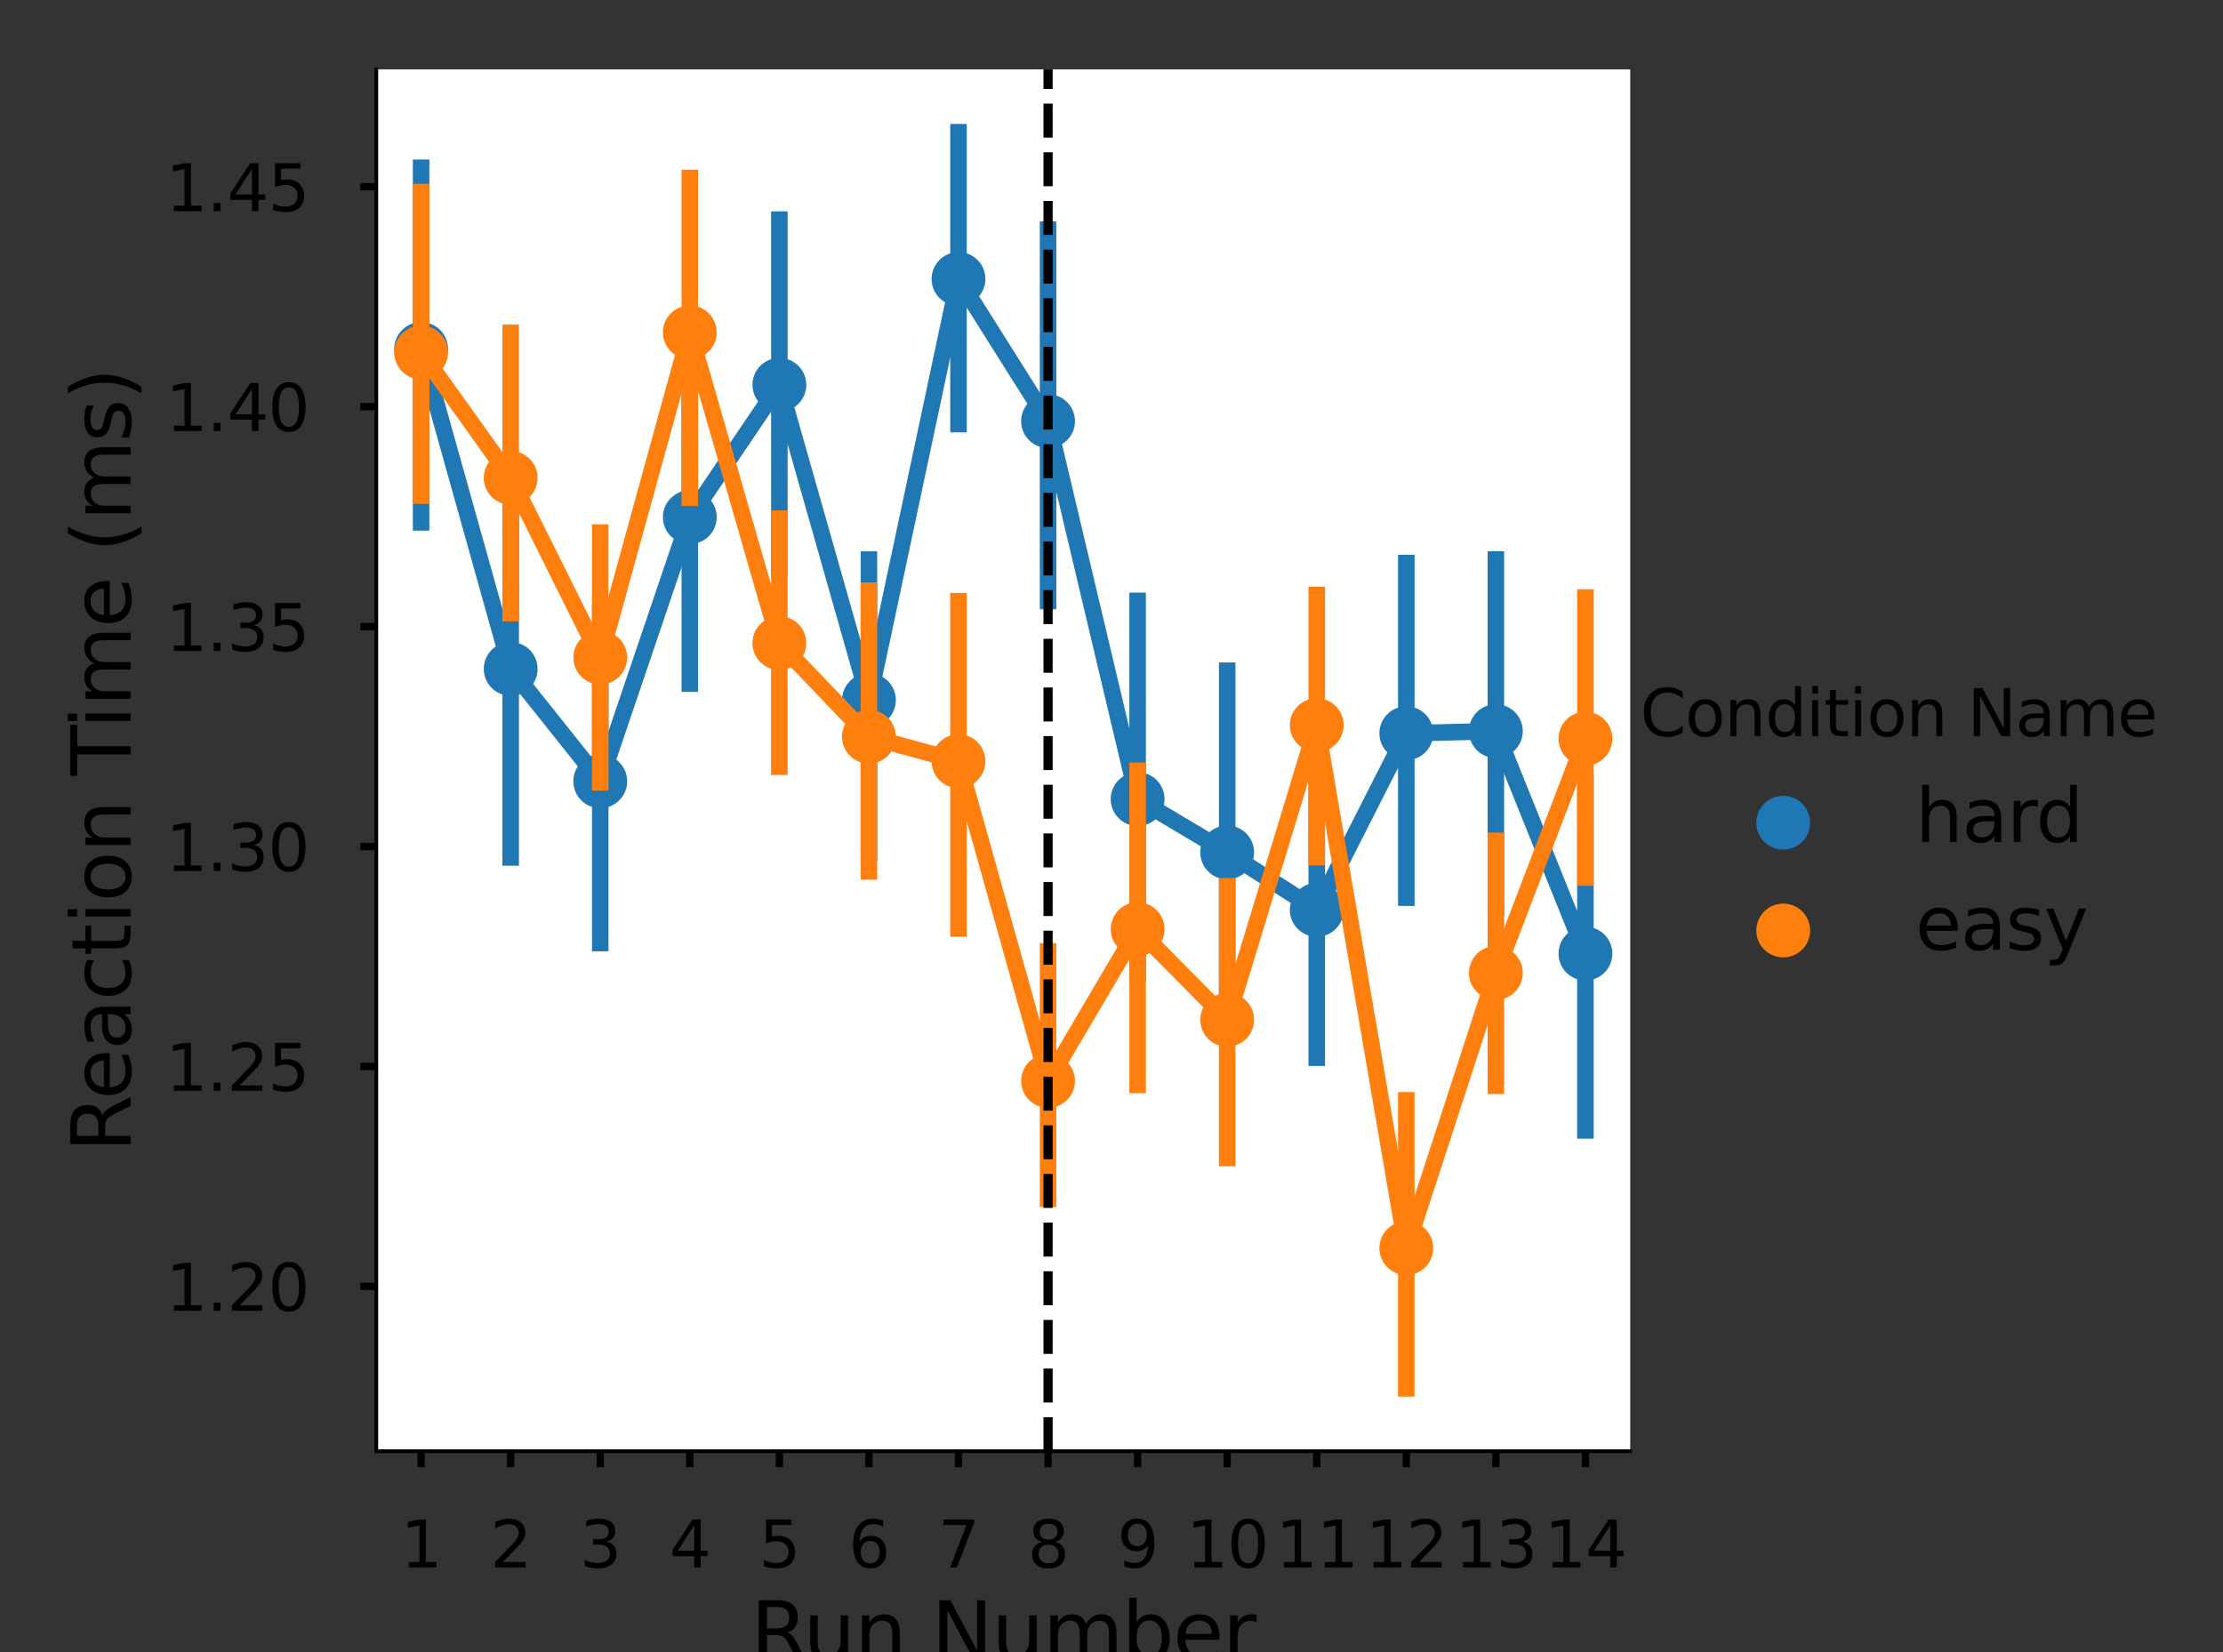 <?xml version="1.0" encoding="utf-8" standalone="no"?>
<!DOCTYPE svg PUBLIC "-//W3C//DTD SVG 1.1//EN"
  "http://www.w3.org/Graphics/SVG/1.1/DTD/svg11.dtd">
<svg height="360pt" version="1.1" viewBox="0 0 484.3 360" width="484.3pt" xmlns="http://www.w3.org/2000/svg" xmlns:xlink="http://www.w3.org/1999/xlink">
 <rect x="0" y="0" width="484.3" height="360" fill="#333333" stroke="none"/>
 <defs>
  <style type="text/css">*{stroke-linecap:butt;stroke-linejoin:round;}</style>
 </defs>
 <g id="figure_1">
  <g id="patch_1">
   <path d="M 0 360 
L 484.3 360 
L 484.3 0 
L 0 0 
z
" style="fill:none;"/>
  </g>
  <g id="axes_1">
   <g id="patch_2">
    <path d="M 81.988 316.18 
L 355.157 316.18 
L 355.157 15.12 
L 81.988 15.12 
z
" style="fill:#ffffff;"/>
   </g>
   <g id="PathCollection_1">
    <defs>
     <path d="M 0 4.512 
C 1.197 4.512 2.344 4.037 3.19 3.19 
C 4.037 2.344 4.512 1.197 4.512 0 
C 4.512 -1.197 4.037 -2.344 3.19 -3.19 
C 2.344 -4.037 1.197 -4.512 0 -4.512 
C -1.197 -4.512 -2.344 -4.037 -3.19 -3.19 
C -4.037 -2.344 -4.512 -1.197 -4.512 0 
C -4.512 1.197 -4.037 2.344 -3.19 3.19 
C -2.344 4.037 -1.197 4.512 0 4.512 
z
" id="m4a51833878" style="stroke:#1f77b4;stroke-width:2.7;"/>
    </defs>
    <g clip-path="url(#p9ef4cb3e98)">
     <use style="fill:#1f77b4;stroke:#1f77b4;stroke-width:2.7;" x="91.744" xlink:href="#m4a51833878" y="76.045"/>
     <use style="fill:#1f77b4;stroke:#1f77b4;stroke-width:2.7;" x="111.256" xlink:href="#m4a51833878" y="145.74"/>
     <use style="fill:#1f77b4;stroke:#1f77b4;stroke-width:2.7;" x="130.768" xlink:href="#m4a51833878" y="170.221"/>
     <use style="fill:#1f77b4;stroke:#1f77b4;stroke-width:2.7;" x="150.28" xlink:href="#m4a51833878" y="112.675"/>
     <use style="fill:#1f77b4;stroke:#1f77b4;stroke-width:2.7;" x="169.792" xlink:href="#m4a51833878" y="83.849"/>
     <use style="fill:#1f77b4;stroke:#1f77b4;stroke-width:2.7;" x="189.304" xlink:href="#m4a51833878" y="152.53"/>
     <use style="fill:#1f77b4;stroke:#1f77b4;stroke-width:2.7;" x="208.816" xlink:href="#m4a51833878" y="60.783"/>
     <use style="fill:#1f77b4;stroke:#1f77b4;stroke-width:2.7;" x="228.329" xlink:href="#m4a51833878" y="91.763"/>
     <use style="fill:#1f77b4;stroke:#1f77b4;stroke-width:2.7;" x="247.841" xlink:href="#m4a51833878" y="174.107"/>
     <use style="fill:#1f77b4;stroke:#1f77b4;stroke-width:2.7;" x="267.353" xlink:href="#m4a51833878" y="185.724"/>
     <use style="fill:#1f77b4;stroke:#1f77b4;stroke-width:2.7;" x="286.865" xlink:href="#m4a51833878" y="198.236"/>
     <use style="fill:#1f77b4;stroke:#1f77b4;stroke-width:2.7;" x="306.377" xlink:href="#m4a51833878" y="159.764"/>
     <use style="fill:#1f77b4;stroke:#1f77b4;stroke-width:2.7;" x="325.889" xlink:href="#m4a51833878" y="159.299"/>
     <use style="fill:#1f77b4;stroke:#1f77b4;stroke-width:2.7;" x="345.401" xlink:href="#m4a51833878" y="207.768"/>
    </g>
   </g>
   <g id="line2d_1">
    <path clip-path="url(#p9ef4cb3e98)" d="M 91.744 76.045 
L 111.256 145.74 
L 130.768 170.221 
L 150.28 112.675 
L 169.792 83.849 
L 189.304 152.53 
L 208.816 60.783 
L 228.329 91.763 
L 247.841 174.107 
L 267.353 185.724 
L 286.865 198.236 
L 306.377 159.764 
L 325.889 159.299 
L 345.401 207.768 
" style="fill:none;stroke:#1f77b4;stroke-linecap:square;stroke-width:3.6;"/>
   </g>
   <g id="line2d_2">
    <path clip-path="url(#p9ef4cb3e98)" d="M 91.744 113.814 
L 91.744 36.552 
" style="fill:none;stroke:#1f77b4;stroke-linecap:square;stroke-width:3.6;"/>
   </g>
   <g id="line2d_3">
    <path clip-path="url(#p9ef4cb3e98)" d="M 111.256 186.817 
L 111.256 101.967 
" style="fill:none;stroke:#1f77b4;stroke-linecap:square;stroke-width:3.6;"/>
   </g>
   <g id="line2d_4">
    <path clip-path="url(#p9ef4cb3e98)" d="M 130.768 205.461 
L 130.768 133.565 
" style="fill:none;stroke:#1f77b4;stroke-linecap:square;stroke-width:3.6;"/>
   </g>
   <g id="line2d_5">
    <path clip-path="url(#p9ef4cb3e98)" d="M 150.28 148.955 
L 150.28 77.992 
" style="fill:none;stroke:#1f77b4;stroke-linecap:square;stroke-width:3.6;"/>
   </g>
   <g id="line2d_6">
    <path clip-path="url(#p9ef4cb3e98)" d="M 169.792 123.696 
L 169.792 47.849 
" style="fill:none;stroke:#1f77b4;stroke-linecap:square;stroke-width:3.6;"/>
   </g>
   <g id="line2d_7">
    <path clip-path="url(#p9ef4cb3e98)" d="M 189.304 185.54 
L 189.304 121.92 
" style="fill:none;stroke:#1f77b4;stroke-linecap:square;stroke-width:3.6;"/>
   </g>
   <g id="line2d_8">
    <path clip-path="url(#p9ef4cb3e98)" d="M 208.816 92.398 
L 208.816 28.805 
" style="fill:none;stroke:#1f77b4;stroke-linecap:square;stroke-width:3.6;"/>
   </g>
   <g id="line2d_9">
    <path clip-path="url(#p9ef4cb3e98)" d="M 228.329 130.938 
L 228.329 50.039 
" style="fill:none;stroke:#1f77b4;stroke-linecap:square;stroke-width:3.6;"/>
   </g>
   <g id="line2d_10">
    <path clip-path="url(#p9ef4cb3e98)" d="M 247.841 211.992 
L 247.841 130.925 
" style="fill:none;stroke:#1f77b4;stroke-linecap:square;stroke-width:3.6;"/>
   </g>
   <g id="line2d_11">
    <path clip-path="url(#p9ef4cb3e98)" d="M 267.353 224.634 
L 267.353 146.138 
" style="fill:none;stroke:#1f77b4;stroke-linecap:square;stroke-width:3.6;"/>
   </g>
   <g id="line2d_12">
    <path clip-path="url(#p9ef4cb3e98)" d="M 286.865 230.444 
L 286.865 165.429 
" style="fill:none;stroke:#1f77b4;stroke-linecap:square;stroke-width:3.6;"/>
   </g>
   <g id="line2d_13">
    <path clip-path="url(#p9ef4cb3e98)" d="M 306.377 195.576 
L 306.377 122.675 
" style="fill:none;stroke:#1f77b4;stroke-linecap:square;stroke-width:3.6;"/>
   </g>
   <g id="line2d_14">
    <path clip-path="url(#p9ef4cb3e98)" d="M 325.889 197.749 
L 325.889 121.912 
" style="fill:none;stroke:#1f77b4;stroke-linecap:square;stroke-width:3.6;"/>
   </g>
   <g id="line2d_15">
    <path clip-path="url(#p9ef4cb3e98)" d="M 345.401 246.294 
L 345.401 170.58 
" style="fill:none;stroke:#1f77b4;stroke-linecap:square;stroke-width:3.6;"/>
   </g>
   <g id="matplotlib.axis_1">
    <g id="xtick_1">
     <g id="line2d_16">
      <defs>
       <path d="M 0 0 
L 0 3.5 
" id="mcd68850612" style="stroke:#000000;stroke-width:1.6;"/>
      </defs>
      <g>
       <use style="stroke:#000000;stroke-width:1.6;" x="91.744" xlink:href="#mcd68850612" y="316.18"/>
      </g>
     </g>
     <g id="text_1">
      <!-- 1 -->
      <g transform="translate(87.29 341.518)scale(0.14 -0.14)">
       <defs>
        <path d="M 794 531 
L 1825 531 
L 1825 4091 
L 703 3866 
L 703 4441 
L 1819 4666 
L 2450 4666 
L 2450 531 
L 3481 531 
L 3481 0 
L 794 0 
L 794 531 
z
" id="DejaVuSans-31" transform="scale(0.016)"/>
       </defs>
       <use xlink:href="#DejaVuSans-31"/>
      </g>
     </g>
    </g>
    <g id="xtick_2">
     <g id="line2d_17">
      <g>
       <use style="stroke:#000000;stroke-width:1.6;" x="111.256" xlink:href="#mcd68850612" y="316.18"/>
      </g>
     </g>
     <g id="text_2">
      <!-- 2 -->
      <g transform="translate(106.802 341.518)scale(0.14 -0.14)">
       <defs>
        <path d="M 1228 531 
L 3431 531 
L 3431 0 
L 469 0 
L 469 531 
Q 828 903 1448 1529 
Q 2069 2156 2228 2338 
Q 2531 2678 2651 2914 
Q 2772 3150 2772 3378 
Q 2772 3750 2511 3984 
Q 2250 4219 1831 4219 
Q 1534 4219 1204 4116 
Q 875 4013 500 3803 
L 500 4441 
Q 881 4594 1212 4672 
Q 1544 4750 1819 4750 
Q 2544 4750 2975 4387 
Q 3406 4025 3406 3419 
Q 3406 3131 3298 2873 
Q 3191 2616 2906 2266 
Q 2828 2175 2409 1742 
Q 1991 1309 1228 531 
z
" id="DejaVuSans-32" transform="scale(0.016)"/>
       </defs>
       <use xlink:href="#DejaVuSans-32"/>
      </g>
     </g>
    </g>
    <g id="xtick_3">
     <g id="line2d_18">
      <g>
       <use style="stroke:#000000;stroke-width:1.6;" x="130.768" xlink:href="#mcd68850612" y="316.18"/>
      </g>
     </g>
     <g id="text_3">
      <!-- 3 -->
      <g transform="translate(126.314 341.518)scale(0.14 -0.14)">
       <defs>
        <path d="M 2597 2516 
Q 3050 2419 3304 2112 
Q 3559 1806 3559 1356 
Q 3559 666 3084 287 
Q 2609 -91 1734 -91 
Q 1441 -91 1130 -33 
Q 819 25 488 141 
L 488 750 
Q 750 597 1062 519 
Q 1375 441 1716 441 
Q 2309 441 2620 675 
Q 2931 909 2931 1356 
Q 2931 1769 2642 2001 
Q 2353 2234 1838 2234 
L 1294 2234 
L 1294 2753 
L 1863 2753 
Q 2328 2753 2575 2939 
Q 2822 3125 2822 3475 
Q 2822 3834 2567 4026 
Q 2313 4219 1838 4219 
Q 1578 4219 1281 4162 
Q 984 4106 628 3988 
L 628 4550 
Q 988 4650 1302 4700 
Q 1616 4750 1894 4750 
Q 2613 4750 3031 4423 
Q 3450 4097 3450 3541 
Q 3450 3153 3228 2886 
Q 3006 2619 2597 2516 
z
" id="DejaVuSans-33" transform="scale(0.016)"/>
       </defs>
       <use xlink:href="#DejaVuSans-33"/>
      </g>
     </g>
    </g>
    <g id="xtick_4">
     <g id="line2d_19">
      <g>
       <use style="stroke:#000000;stroke-width:1.6;" x="150.28" xlink:href="#mcd68850612" y="316.18"/>
      </g>
     </g>
     <g id="text_4">
      <!-- 4 -->
      <g transform="translate(145.826 341.518)scale(0.14 -0.14)">
       <defs>
        <path d="M 2419 4116 
L 825 1625 
L 2419 1625 
L 2419 4116 
z
M 2253 4666 
L 3047 4666 
L 3047 1625 
L 3713 1625 
L 3713 1100 
L 3047 1100 
L 3047 0 
L 2419 0 
L 2419 1100 
L 313 1100 
L 313 1709 
L 2253 4666 
z
" id="DejaVuSans-34" transform="scale(0.016)"/>
       </defs>
       <use xlink:href="#DejaVuSans-34"/>
      </g>
     </g>
    </g>
    <g id="xtick_5">
     <g id="line2d_20">
      <g>
       <use style="stroke:#000000;stroke-width:1.6;" x="169.792" xlink:href="#mcd68850612" y="316.18"/>
      </g>
     </g>
     <g id="text_5">
      <!-- 5 -->
      <g transform="translate(165.339 341.518)scale(0.14 -0.14)">
       <defs>
        <path d="M 691 4666 
L 3169 4666 
L 3169 4134 
L 1269 4134 
L 1269 2991 
Q 1406 3038 1543 3061 
Q 1681 3084 1819 3084 
Q 2600 3084 3056 2656 
Q 3513 2228 3513 1497 
Q 3513 744 3044 326 
Q 2575 -91 1722 -91 
Q 1428 -91 1123 -41 
Q 819 9 494 109 
L 494 744 
Q 775 591 1075 516 
Q 1375 441 1709 441 
Q 2250 441 2565 725 
Q 2881 1009 2881 1497 
Q 2881 1984 2565 2268 
Q 2250 2553 1709 2553 
Q 1456 2553 1204 2497 
Q 953 2441 691 2322 
L 691 4666 
z
" id="DejaVuSans-35" transform="scale(0.016)"/>
       </defs>
       <use xlink:href="#DejaVuSans-35"/>
      </g>
     </g>
    </g>
    <g id="xtick_6">
     <g id="line2d_21">
      <g>
       <use style="stroke:#000000;stroke-width:1.6;" x="189.304" xlink:href="#mcd68850612" y="316.18"/>
      </g>
     </g>
     <g id="text_6">
      <!-- 6 -->
      <g transform="translate(184.851 341.518)scale(0.14 -0.14)">
       <defs>
        <path d="M 2113 2584 
Q 1688 2584 1439 2293 
Q 1191 2003 1191 1497 
Q 1191 994 1439 701 
Q 1688 409 2113 409 
Q 2538 409 2786 701 
Q 3034 994 3034 1497 
Q 3034 2003 2786 2293 
Q 2538 2584 2113 2584 
z
M 3366 4563 
L 3366 3988 
Q 3128 4100 2886 4159 
Q 2644 4219 2406 4219 
Q 1781 4219 1451 3797 
Q 1122 3375 1075 2522 
Q 1259 2794 1537 2939 
Q 1816 3084 2150 3084 
Q 2853 3084 3261 2657 
Q 3669 2231 3669 1497 
Q 3669 778 3244 343 
Q 2819 -91 2113 -91 
Q 1303 -91 875 529 
Q 447 1150 447 2328 
Q 447 3434 972 4092 
Q 1497 4750 2381 4750 
Q 2619 4750 2861 4703 
Q 3103 4656 3366 4563 
z
" id="DejaVuSans-36" transform="scale(0.016)"/>
       </defs>
       <use xlink:href="#DejaVuSans-36"/>
      </g>
     </g>
    </g>
    <g id="xtick_7">
     <g id="line2d_22">
      <g>
       <use style="stroke:#000000;stroke-width:1.6;" x="208.816" xlink:href="#mcd68850612" y="316.18"/>
      </g>
     </g>
     <g id="text_7">
      <!-- 7 -->
      <g transform="translate(204.363 341.518)scale(0.14 -0.14)">
       <defs>
        <path d="M 525 4666 
L 3525 4666 
L 3525 4397 
L 1831 0 
L 1172 0 
L 2766 4134 
L 525 4134 
L 525 4666 
z
" id="DejaVuSans-37" transform="scale(0.016)"/>
       </defs>
       <use xlink:href="#DejaVuSans-37"/>
      </g>
     </g>
    </g>
    <g id="xtick_8">
     <g id="line2d_23">
      <g>
       <use style="stroke:#000000;stroke-width:1.6;" x="228.329" xlink:href="#mcd68850612" y="316.18"/>
      </g>
     </g>
     <g id="text_8">
      <!-- 8 -->
      <g transform="translate(223.875 341.518)scale(0.14 -0.14)">
       <defs>
        <path d="M 2034 2216 
Q 1584 2216 1326 1975 
Q 1069 1734 1069 1313 
Q 1069 891 1326 650 
Q 1584 409 2034 409 
Q 2484 409 2743 651 
Q 3003 894 3003 1313 
Q 3003 1734 2745 1975 
Q 2488 2216 2034 2216 
z
M 1403 2484 
Q 997 2584 770 2862 
Q 544 3141 544 3541 
Q 544 4100 942 4425 
Q 1341 4750 2034 4750 
Q 2731 4750 3128 4425 
Q 3525 4100 3525 3541 
Q 3525 3141 3298 2862 
Q 3072 2584 2669 2484 
Q 3125 2378 3379 2068 
Q 3634 1759 3634 1313 
Q 3634 634 3220 271 
Q 2806 -91 2034 -91 
Q 1263 -91 848 271 
Q 434 634 434 1313 
Q 434 1759 690 2068 
Q 947 2378 1403 2484 
z
M 1172 3481 
Q 1172 3119 1398 2916 
Q 1625 2713 2034 2713 
Q 2441 2713 2670 2916 
Q 2900 3119 2900 3481 
Q 2900 3844 2670 4047 
Q 2441 4250 2034 4250 
Q 1625 4250 1398 4047 
Q 1172 3844 1172 3481 
z
" id="DejaVuSans-38" transform="scale(0.016)"/>
       </defs>
       <use xlink:href="#DejaVuSans-38"/>
      </g>
     </g>
    </g>
    <g id="xtick_9">
     <g id="line2d_24">
      <g>
       <use style="stroke:#000000;stroke-width:1.6;" x="247.841" xlink:href="#mcd68850612" y="316.18"/>
      </g>
     </g>
     <g id="text_9">
      <!-- 9 -->
      <g transform="translate(243.387 341.518)scale(0.14 -0.14)">
       <defs>
        <path d="M 703 97 
L 703 672 
Q 941 559 1184 500 
Q 1428 441 1663 441 
Q 2288 441 2617 861 
Q 2947 1281 2994 2138 
Q 2813 1869 2534 1725 
Q 2256 1581 1919 1581 
Q 1219 1581 811 2004 
Q 403 2428 403 3163 
Q 403 3881 828 4315 
Q 1253 4750 1959 4750 
Q 2769 4750 3195 4129 
Q 3622 3509 3622 2328 
Q 3622 1225 3098 567 
Q 2575 -91 1691 -91 
Q 1453 -91 1209 -44 
Q 966 3 703 97 
z
M 1959 2075 
Q 2384 2075 2632 2365 
Q 2881 2656 2881 3163 
Q 2881 3666 2632 3958 
Q 2384 4250 1959 4250 
Q 1534 4250 1286 3958 
Q 1038 3666 1038 3163 
Q 1038 2656 1286 2365 
Q 1534 2075 1959 2075 
z
" id="DejaVuSans-39" transform="scale(0.016)"/>
       </defs>
       <use xlink:href="#DejaVuSans-39"/>
      </g>
     </g>
    </g>
    <g id="xtick_10">
     <g id="line2d_25">
      <g>
       <use style="stroke:#000000;stroke-width:1.6;" x="267.353" xlink:href="#mcd68850612" y="316.18"/>
      </g>
     </g>
     <g id="text_10">
      <!-- 10 -->
      <g transform="translate(258.445 341.518)scale(0.14 -0.14)">
       <defs>
        <path d="M 2034 4250 
Q 1547 4250 1301 3770 
Q 1056 3291 1056 2328 
Q 1056 1369 1301 889 
Q 1547 409 2034 409 
Q 2525 409 2770 889 
Q 3016 1369 3016 2328 
Q 3016 3291 2770 3770 
Q 2525 4250 2034 4250 
z
M 2034 4750 
Q 2819 4750 3233 4129 
Q 3647 3509 3647 2328 
Q 3647 1150 3233 529 
Q 2819 -91 2034 -91 
Q 1250 -91 836 529 
Q 422 1150 422 2328 
Q 422 3509 836 4129 
Q 1250 4750 2034 4750 
z
" id="DejaVuSans-30" transform="scale(0.016)"/>
       </defs>
       <use xlink:href="#DejaVuSans-31"/>
       <use x="63.623" xlink:href="#DejaVuSans-30"/>
      </g>
     </g>
    </g>
    <g id="xtick_11">
     <g id="line2d_26">
      <g>
       <use style="stroke:#000000;stroke-width:1.6;" x="286.865" xlink:href="#mcd68850612" y="316.18"/>
      </g>
     </g>
     <g id="text_11">
      <!-- 11 -->
      <g transform="translate(277.957 341.518)scale(0.14 -0.14)">
       <use xlink:href="#DejaVuSans-31"/>
       <use x="63.623" xlink:href="#DejaVuSans-31"/>
      </g>
     </g>
    </g>
    <g id="xtick_12">
     <g id="line2d_27">
      <g>
       <use style="stroke:#000000;stroke-width:1.6;" x="306.377" xlink:href="#mcd68850612" y="316.18"/>
      </g>
     </g>
     <g id="text_12">
      <!-- 12 -->
      <g transform="translate(297.469 341.518)scale(0.14 -0.14)">
       <use xlink:href="#DejaVuSans-31"/>
       <use x="63.623" xlink:href="#DejaVuSans-32"/>
      </g>
     </g>
    </g>
    <g id="xtick_13">
     <g id="line2d_28">
      <g>
       <use style="stroke:#000000;stroke-width:1.6;" x="325.889" xlink:href="#mcd68850612" y="316.18"/>
      </g>
     </g>
     <g id="text_13">
      <!-- 13 -->
      <g transform="translate(316.981 341.518)scale(0.14 -0.14)">
       <use xlink:href="#DejaVuSans-31"/>
       <use x="63.623" xlink:href="#DejaVuSans-33"/>
      </g>
     </g>
    </g>
    <g id="xtick_14">
     <g id="line2d_29">
      <g>
       <use style="stroke:#000000;stroke-width:1.6;" x="345.401" xlink:href="#mcd68850612" y="316.18"/>
      </g>
     </g>
     <g id="text_14">
      <!-- 14 -->
      <g transform="translate(336.493 341.518)scale(0.14 -0.14)">
       <use xlink:href="#DejaVuSans-31"/>
       <use x="63.623" xlink:href="#DejaVuSans-34"/>
      </g>
     </g>
    </g>
    <g id="text_15">
     <!-- Run Number -->
     <g transform="translate(163.552 361.803)scale(0.176 -0.176)">
      <defs>
       <path d="M 2841 2188 
Q 3044 2119 3236 1894 
Q 3428 1669 3622 1275 
L 4263 0 
L 3584 0 
L 2988 1197 
Q 2756 1666 2539 1819 
Q 2322 1972 1947 1972 
L 1259 1972 
L 1259 0 
L 628 0 
L 628 4666 
L 2053 4666 
Q 2853 4666 3247 4331 
Q 3641 3997 3641 3322 
Q 3641 2881 3436 2590 
Q 3231 2300 2841 2188 
z
M 1259 4147 
L 1259 2491 
L 2053 2491 
Q 2509 2491 2742 2702 
Q 2975 2913 2975 3322 
Q 2975 3731 2742 3939 
Q 2509 4147 2053 4147 
L 1259 4147 
z
" id="DejaVuSans-52" transform="scale(0.016)"/>
       <path d="M 544 1381 
L 544 3500 
L 1119 3500 
L 1119 1403 
Q 1119 906 1312 657 
Q 1506 409 1894 409 
Q 2359 409 2629 706 
Q 2900 1003 2900 1516 
L 2900 3500 
L 3475 3500 
L 3475 0 
L 2900 0 
L 2900 538 
Q 2691 219 2414 64 
Q 2138 -91 1772 -91 
Q 1169 -91 856 284 
Q 544 659 544 1381 
z
M 1991 3584 
L 1991 3584 
z
" id="DejaVuSans-75" transform="scale(0.016)"/>
       <path d="M 3513 2113 
L 3513 0 
L 2938 0 
L 2938 2094 
Q 2938 2591 2744 2837 
Q 2550 3084 2163 3084 
Q 1697 3084 1428 2787 
Q 1159 2491 1159 1978 
L 1159 0 
L 581 0 
L 581 3500 
L 1159 3500 
L 1159 2956 
Q 1366 3272 1645 3428 
Q 1925 3584 2291 3584 
Q 2894 3584 3203 3211 
Q 3513 2838 3513 2113 
z
" id="DejaVuSans-6e" transform="scale(0.016)"/>
       <path id="DejaVuSans-20" transform="scale(0.016)"/>
       <path d="M 628 4666 
L 1478 4666 
L 3547 763 
L 3547 4666 
L 4159 4666 
L 4159 0 
L 3309 0 
L 1241 3903 
L 1241 0 
L 628 0 
L 628 4666 
z
" id="DejaVuSans-4e" transform="scale(0.016)"/>
       <path d="M 3328 2828 
Q 3544 3216 3844 3400 
Q 4144 3584 4550 3584 
Q 5097 3584 5394 3201 
Q 5691 2819 5691 2113 
L 5691 0 
L 5113 0 
L 5113 2094 
Q 5113 2597 4934 2840 
Q 4756 3084 4391 3084 
Q 3944 3084 3684 2787 
Q 3425 2491 3425 1978 
L 3425 0 
L 2847 0 
L 2847 2094 
Q 2847 2600 2669 2842 
Q 2491 3084 2119 3084 
Q 1678 3084 1418 2786 
Q 1159 2488 1159 1978 
L 1159 0 
L 581 0 
L 581 3500 
L 1159 3500 
L 1159 2956 
Q 1356 3278 1631 3431 
Q 1906 3584 2284 3584 
Q 2666 3584 2933 3390 
Q 3200 3197 3328 2828 
z
" id="DejaVuSans-6d" transform="scale(0.016)"/>
       <path d="M 3116 1747 
Q 3116 2381 2855 2742 
Q 2594 3103 2138 3103 
Q 1681 3103 1420 2742 
Q 1159 2381 1159 1747 
Q 1159 1113 1420 752 
Q 1681 391 2138 391 
Q 2594 391 2855 752 
Q 3116 1113 3116 1747 
z
M 1159 2969 
Q 1341 3281 1617 3432 
Q 1894 3584 2278 3584 
Q 2916 3584 3314 3078 
Q 3713 2572 3713 1747 
Q 3713 922 3314 415 
Q 2916 -91 2278 -91 
Q 1894 -91 1617 61 
Q 1341 213 1159 525 
L 1159 0 
L 581 0 
L 581 4863 
L 1159 4863 
L 1159 2969 
z
" id="DejaVuSans-62" transform="scale(0.016)"/>
       <path d="M 3597 1894 
L 3597 1613 
L 953 1613 
Q 991 1019 1311 708 
Q 1631 397 2203 397 
Q 2534 397 2845 478 
Q 3156 559 3463 722 
L 3463 178 
Q 3153 47 2828 -22 
Q 2503 -91 2169 -91 
Q 1331 -91 842 396 
Q 353 884 353 1716 
Q 353 2575 817 3079 
Q 1281 3584 2069 3584 
Q 2775 3584 3186 3129 
Q 3597 2675 3597 1894 
z
M 3022 2063 
Q 3016 2534 2758 2815 
Q 2500 3097 2075 3097 
Q 1594 3097 1305 2825 
Q 1016 2553 972 2059 
L 3022 2063 
z
" id="DejaVuSans-65" transform="scale(0.016)"/>
       <path d="M 2631 2963 
Q 2534 3019 2420 3045 
Q 2306 3072 2169 3072 
Q 1681 3072 1420 2755 
Q 1159 2438 1159 1844 
L 1159 0 
L 581 0 
L 581 3500 
L 1159 3500 
L 1159 2956 
Q 1341 3275 1631 3429 
Q 1922 3584 2338 3584 
Q 2397 3584 2469 3576 
Q 2541 3569 2628 3553 
L 2631 2963 
z
" id="DejaVuSans-72" transform="scale(0.016)"/>
      </defs>
      <use xlink:href="#DejaVuSans-52"/>
      <use x="64.982" xlink:href="#DejaVuSans-75"/>
      <use x="128.361" xlink:href="#DejaVuSans-6e"/>
      <use x="191.74" xlink:href="#DejaVuSans-20"/>
      <use x="223.527" xlink:href="#DejaVuSans-4e"/>
      <use x="298.332" xlink:href="#DejaVuSans-75"/>
      <use x="361.711" xlink:href="#DejaVuSans-6d"/>
      <use x="459.123" xlink:href="#DejaVuSans-62"/>
      <use x="522.6" xlink:href="#DejaVuSans-65"/>
      <use x="584.123" xlink:href="#DejaVuSans-72"/>
     </g>
    </g>
   </g>
   <g id="matplotlib.axis_2">
    <g id="ytick_1">
     <g id="line2d_30">
      <defs>
       <path d="M 0 0 
L -3.5 0 
" id="m316ac53ea9" style="stroke:#000000;stroke-width:1.6;"/>
      </defs>
      <g>
       <use style="stroke:#000000;stroke-width:1.6;" x="81.988" xlink:href="#m316ac53ea9" y="280.266"/>
      </g>
     </g>
     <g id="text_16">
      <!-- 1.20 -->
      <g transform="translate(36.116 285.585)scale(0.14 -0.14)">
       <defs>
        <path d="M 684 794 
L 1344 794 
L 1344 0 
L 684 0 
L 684 794 
z
" id="DejaVuSans-2e" transform="scale(0.016)"/>
       </defs>
       <use xlink:href="#DejaVuSans-31"/>
       <use x="63.623" xlink:href="#DejaVuSans-2e"/>
       <use x="95.41" xlink:href="#DejaVuSans-32"/>
       <use x="159.033" xlink:href="#DejaVuSans-30"/>
      </g>
     </g>
    </g>
    <g id="ytick_2">
     <g id="line2d_31">
      <g>
       <use style="stroke:#000000;stroke-width:1.6;" x="81.988" xlink:href="#m316ac53ea9" y="232.35"/>
      </g>
     </g>
     <g id="text_17">
      <!-- 1.25 -->
      <g transform="translate(36.116 237.668)scale(0.14 -0.14)">
       <use xlink:href="#DejaVuSans-31"/>
       <use x="63.623" xlink:href="#DejaVuSans-2e"/>
       <use x="95.41" xlink:href="#DejaVuSans-32"/>
       <use x="159.033" xlink:href="#DejaVuSans-35"/>
      </g>
     </g>
    </g>
    <g id="ytick_3">
     <g id="line2d_32">
      <g>
       <use style="stroke:#000000;stroke-width:1.6;" x="81.988" xlink:href="#m316ac53ea9" y="184.433"/>
      </g>
     </g>
     <g id="text_18">
      <!-- 1.30 -->
      <g transform="translate(36.116 189.752)scale(0.14 -0.14)">
       <use xlink:href="#DejaVuSans-31"/>
       <use x="63.623" xlink:href="#DejaVuSans-2e"/>
       <use x="95.41" xlink:href="#DejaVuSans-33"/>
       <use x="159.033" xlink:href="#DejaVuSans-30"/>
      </g>
     </g>
    </g>
    <g id="ytick_4">
     <g id="line2d_33">
      <g>
       <use style="stroke:#000000;stroke-width:1.6;" x="81.988" xlink:href="#m316ac53ea9" y="136.516"/>
      </g>
     </g>
     <g id="text_19">
      <!-- 1.35 -->
      <g transform="translate(36.116 141.835)scale(0.14 -0.14)">
       <use xlink:href="#DejaVuSans-31"/>
       <use x="63.623" xlink:href="#DejaVuSans-2e"/>
       <use x="95.41" xlink:href="#DejaVuSans-33"/>
       <use x="159.033" xlink:href="#DejaVuSans-35"/>
      </g>
     </g>
    </g>
    <g id="ytick_5">
     <g id="line2d_34">
      <g>
       <use style="stroke:#000000;stroke-width:1.6;" x="81.988" xlink:href="#m316ac53ea9" y="88.6"/>
      </g>
     </g>
     <g id="text_20">
      <!-- 1.40 -->
      <g transform="translate(36.116 93.919)scale(0.14 -0.14)">
       <use xlink:href="#DejaVuSans-31"/>
       <use x="63.623" xlink:href="#DejaVuSans-2e"/>
       <use x="95.41" xlink:href="#DejaVuSans-34"/>
       <use x="159.033" xlink:href="#DejaVuSans-30"/>
      </g>
     </g>
    </g>
    <g id="ytick_6">
     <g id="line2d_35">
      <g>
       <use style="stroke:#000000;stroke-width:1.6;" x="81.988" xlink:href="#m316ac53ea9" y="40.683"/>
      </g>
     </g>
     <g id="text_21">
      <!-- 1.45 -->
      <g transform="translate(36.116 46.002)scale(0.14 -0.14)">
       <use xlink:href="#DejaVuSans-31"/>
       <use x="63.623" xlink:href="#DejaVuSans-2e"/>
       <use x="95.41" xlink:href="#DejaVuSans-34"/>
       <use x="159.033" xlink:href="#DejaVuSans-35"/>
      </g>
     </g>
    </g>
    <g id="text_22">
     <!-- Reaction Time (ms) -->
     <g transform="translate(28.456 251.018)rotate(-90)scale(0.176 -0.176)">
      <defs>
       <path d="M 2194 1759 
Q 1497 1759 1228 1600 
Q 959 1441 959 1056 
Q 959 750 1161 570 
Q 1363 391 1709 391 
Q 2188 391 2477 730 
Q 2766 1069 2766 1631 
L 2766 1759 
L 2194 1759 
z
M 3341 1997 
L 3341 0 
L 2766 0 
L 2766 531 
Q 2569 213 2275 61 
Q 1981 -91 1556 -91 
Q 1019 -91 701 211 
Q 384 513 384 1019 
Q 384 1609 779 1909 
Q 1175 2209 1959 2209 
L 2766 2209 
L 2766 2266 
Q 2766 2663 2505 2880 
Q 2244 3097 1772 3097 
Q 1472 3097 1187 3025 
Q 903 2953 641 2809 
L 641 3341 
Q 956 3463 1253 3523 
Q 1550 3584 1831 3584 
Q 2591 3584 2966 3190 
Q 3341 2797 3341 1997 
z
" id="DejaVuSans-61" transform="scale(0.016)"/>
       <path d="M 3122 3366 
L 3122 2828 
Q 2878 2963 2633 3030 
Q 2388 3097 2138 3097 
Q 1578 3097 1268 2742 
Q 959 2388 959 1747 
Q 959 1106 1268 751 
Q 1578 397 2138 397 
Q 2388 397 2633 464 
Q 2878 531 3122 666 
L 3122 134 
Q 2881 22 2623 -34 
Q 2366 -91 2075 -91 
Q 1284 -91 818 406 
Q 353 903 353 1747 
Q 353 2603 823 3093 
Q 1294 3584 2113 3584 
Q 2378 3584 2631 3529 
Q 2884 3475 3122 3366 
z
" id="DejaVuSans-63" transform="scale(0.016)"/>
       <path d="M 1172 4494 
L 1172 3500 
L 2356 3500 
L 2356 3053 
L 1172 3053 
L 1172 1153 
Q 1172 725 1289 603 
Q 1406 481 1766 481 
L 2356 481 
L 2356 0 
L 1766 0 
Q 1100 0 847 248 
Q 594 497 594 1153 
L 594 3053 
L 172 3053 
L 172 3500 
L 594 3500 
L 594 4494 
L 1172 4494 
z
" id="DejaVuSans-74" transform="scale(0.016)"/>
       <path d="M 603 3500 
L 1178 3500 
L 1178 0 
L 603 0 
L 603 3500 
z
M 603 4863 
L 1178 4863 
L 1178 4134 
L 603 4134 
L 603 4863 
z
" id="DejaVuSans-69" transform="scale(0.016)"/>
       <path d="M 1959 3097 
Q 1497 3097 1228 2736 
Q 959 2375 959 1747 
Q 959 1119 1226 758 
Q 1494 397 1959 397 
Q 2419 397 2687 759 
Q 2956 1122 2956 1747 
Q 2956 2369 2687 2733 
Q 2419 3097 1959 3097 
z
M 1959 3584 
Q 2709 3584 3137 3096 
Q 3566 2609 3566 1747 
Q 3566 888 3137 398 
Q 2709 -91 1959 -91 
Q 1206 -91 779 398 
Q 353 888 353 1747 
Q 353 2609 779 3096 
Q 1206 3584 1959 3584 
z
" id="DejaVuSans-6f" transform="scale(0.016)"/>
       <path d="M -19 4666 
L 3928 4666 
L 3928 4134 
L 2272 4134 
L 2272 0 
L 1638 0 
L 1638 4134 
L -19 4134 
L -19 4666 
z
" id="DejaVuSans-54" transform="scale(0.016)"/>
       <path d="M 1984 4856 
Q 1566 4138 1362 3434 
Q 1159 2731 1159 2009 
Q 1159 1288 1364 580 
Q 1569 -128 1984 -844 
L 1484 -844 
Q 1016 -109 783 600 
Q 550 1309 550 2009 
Q 550 2706 781 3412 
Q 1013 4119 1484 4856 
L 1984 4856 
z
" id="DejaVuSans-28" transform="scale(0.016)"/>
       <path d="M 2834 3397 
L 2834 2853 
Q 2591 2978 2328 3040 
Q 2066 3103 1784 3103 
Q 1356 3103 1142 2972 
Q 928 2841 928 2578 
Q 928 2378 1081 2264 
Q 1234 2150 1697 2047 
L 1894 2003 
Q 2506 1872 2764 1633 
Q 3022 1394 3022 966 
Q 3022 478 2636 193 
Q 2250 -91 1575 -91 
Q 1294 -91 989 -36 
Q 684 19 347 128 
L 347 722 
Q 666 556 975 473 
Q 1284 391 1588 391 
Q 1994 391 2212 530 
Q 2431 669 2431 922 
Q 2431 1156 2273 1281 
Q 2116 1406 1581 1522 
L 1381 1569 
Q 847 1681 609 1914 
Q 372 2147 372 2553 
Q 372 3047 722 3315 
Q 1072 3584 1716 3584 
Q 2034 3584 2315 3537 
Q 2597 3491 2834 3397 
z
" id="DejaVuSans-73" transform="scale(0.016)"/>
       <path d="M 513 4856 
L 1013 4856 
Q 1481 4119 1714 3412 
Q 1947 2706 1947 2009 
Q 1947 1309 1714 600 
Q 1481 -109 1013 -844 
L 513 -844 
Q 928 -128 1133 580 
Q 1338 1288 1338 2009 
Q 1338 2731 1133 3434 
Q 928 4138 513 4856 
z
" id="DejaVuSans-29" transform="scale(0.016)"/>
      </defs>
      <use xlink:href="#DejaVuSans-52"/>
      <use x="64.982" xlink:href="#DejaVuSans-65"/>
      <use x="126.506" xlink:href="#DejaVuSans-61"/>
      <use x="187.785" xlink:href="#DejaVuSans-63"/>
      <use x="242.766" xlink:href="#DejaVuSans-74"/>
      <use x="281.975" xlink:href="#DejaVuSans-69"/>
      <use x="309.758" xlink:href="#DejaVuSans-6f"/>
      <use x="370.939" xlink:href="#DejaVuSans-6e"/>
      <use x="434.318" xlink:href="#DejaVuSans-20"/>
      <use x="466.105" xlink:href="#DejaVuSans-54"/>
      <use x="524.064" xlink:href="#DejaVuSans-69"/>
      <use x="551.848" xlink:href="#DejaVuSans-6d"/>
      <use x="649.26" xlink:href="#DejaVuSans-65"/>
      <use x="710.783" xlink:href="#DejaVuSans-20"/>
      <use x="742.57" xlink:href="#DejaVuSans-28"/>
      <use x="781.584" xlink:href="#DejaVuSans-6d"/>
      <use x="878.996" xlink:href="#DejaVuSans-73"/>
      <use x="931.096" xlink:href="#DejaVuSans-29"/>
     </g>
    </g>
   </g>
   <g id="PathCollection_2">
    <defs>
     <path d="M 0 4.512 
C 1.197 4.512 2.344 4.037 3.19 3.19 
C 4.037 2.344 4.512 1.197 4.512 0 
C 4.512 -1.197 4.037 -2.344 3.19 -3.19 
C 2.344 -4.037 1.197 -4.512 0 -4.512 
C -1.197 -4.512 -2.344 -4.037 -3.19 -3.19 
C -4.037 -2.344 -4.512 -1.197 -4.512 0 
C -4.512 1.197 -4.037 2.344 -3.19 3.19 
C -2.344 4.037 -1.197 4.512 0 4.512 
z
" id="m6e51a1af8b" style="stroke:#ff7f0e;stroke-width:2.7;"/>
    </defs>
    <g clip-path="url(#p9ef4cb3e98)">
     <use style="fill:#ff7f0e;stroke:#ff7f0e;stroke-width:2.7;" x="91.744" xlink:href="#m6e51a1af8b" y="76.795"/>
     <use style="fill:#ff7f0e;stroke:#ff7f0e;stroke-width:2.7;" x="111.256" xlink:href="#m6e51a1af8b" y="104.118"/>
     <use style="fill:#ff7f0e;stroke:#ff7f0e;stroke-width:2.7;" x="130.768" xlink:href="#m6e51a1af8b" y="143.276"/>
     <use style="fill:#ff7f0e;stroke:#ff7f0e;stroke-width:2.7;" x="150.28" xlink:href="#m6e51a1af8b" y="72.409"/>
     <use style="fill:#ff7f0e;stroke:#ff7f0e;stroke-width:2.7;" x="169.792" xlink:href="#m6e51a1af8b" y="140.121"/>
     <use style="fill:#ff7f0e;stroke:#ff7f0e;stroke-width:2.7;" x="189.304" xlink:href="#m6e51a1af8b" y="160.508"/>
     <use style="fill:#ff7f0e;stroke:#ff7f0e;stroke-width:2.7;" x="208.816" xlink:href="#m6e51a1af8b" y="165.848"/>
     <use style="fill:#ff7f0e;stroke:#ff7f0e;stroke-width:2.7;" x="228.329" xlink:href="#m6e51a1af8b" y="235.517"/>
     <use style="fill:#ff7f0e;stroke:#ff7f0e;stroke-width:2.7;" x="247.841" xlink:href="#m6e51a1af8b" y="202.438"/>
     <use style="fill:#ff7f0e;stroke:#ff7f0e;stroke-width:2.7;" x="267.353" xlink:href="#m6e51a1af8b" y="222.191"/>
     <use style="fill:#ff7f0e;stroke:#ff7f0e;stroke-width:2.7;" x="286.865" xlink:href="#m6e51a1af8b" y="157.992"/>
     <use style="fill:#ff7f0e;stroke:#ff7f0e;stroke-width:2.7;" x="306.377" xlink:href="#m6e51a1af8b" y="271.943"/>
     <use style="fill:#ff7f0e;stroke:#ff7f0e;stroke-width:2.7;" x="325.889" xlink:href="#m6e51a1af8b" y="211.987"/>
     <use style="fill:#ff7f0e;stroke:#ff7f0e;stroke-width:2.7;" x="345.401" xlink:href="#m6e51a1af8b" y="160.938"/>
    </g>
   </g>
   <g id="line2d_36">
    <path clip-path="url(#p9ef4cb3e98)" d="M 91.744 76.795 
L 111.256 104.118 
L 130.768 143.276 
L 150.28 72.409 
L 169.792 140.121 
L 189.304 160.508 
L 208.816 165.848 
L 228.329 235.517 
L 247.841 202.438 
L 267.353 222.191 
L 286.865 157.992 
L 306.377 271.943 
L 325.889 211.987 
L 345.401 160.938 
" style="fill:none;stroke:#ff7f0e;stroke-linecap:square;stroke-width:3.6;"/>
   </g>
   <g id="line2d_37">
    <path clip-path="url(#p9ef4cb3e98)" d="M 91.744 107.983 
L 91.744 41.841 
" style="fill:none;stroke:#ff7f0e;stroke-linecap:square;stroke-width:3.6;"/>
   </g>
   <g id="line2d_38">
    <path clip-path="url(#p9ef4cb3e98)" d="M 111.256 133.601 
L 111.256 72.525 
" style="fill:none;stroke:#ff7f0e;stroke-linecap:square;stroke-width:3.6;"/>
   </g>
   <g id="line2d_39">
    <path clip-path="url(#p9ef4cb3e98)" d="M 130.768 170.451 
L 130.768 116.041 
" style="fill:none;stroke:#ff7f0e;stroke-linecap:square;stroke-width:3.6;"/>
   </g>
   <g id="line2d_40">
    <path clip-path="url(#p9ef4cb3e98)" d="M 150.28 108.445 
L 150.28 38.765 
" style="fill:none;stroke:#ff7f0e;stroke-linecap:square;stroke-width:3.6;"/>
   </g>
   <g id="line2d_41">
    <path clip-path="url(#p9ef4cb3e98)" d="M 169.792 167.044 
L 169.792 112.998 
" style="fill:none;stroke:#ff7f0e;stroke-linecap:square;stroke-width:3.6;"/>
   </g>
   <g id="line2d_42">
    <path clip-path="url(#p9ef4cb3e98)" d="M 189.304 189.866 
L 189.304 128.687 
" style="fill:none;stroke:#ff7f0e;stroke-linecap:square;stroke-width:3.6;"/>
   </g>
   <g id="line2d_43">
    <path clip-path="url(#p9ef4cb3e98)" d="M 208.816 202.302 
L 208.816 130.988 
" style="fill:none;stroke:#ff7f0e;stroke-linecap:square;stroke-width:3.6;"/>
   </g>
   <g id="line2d_44">
    <path clip-path="url(#p9ef4cb3e98)" d="M 228.329 261.194 
L 228.329 207.288 
" style="fill:none;stroke:#ff7f0e;stroke-linecap:square;stroke-width:3.6;"/>
   </g>
   <g id="line2d_45">
    <path clip-path="url(#p9ef4cb3e98)" d="M 247.841 236.39 
L 247.841 167.922 
" style="fill:none;stroke:#ff7f0e;stroke-linecap:square;stroke-width:3.6;"/>
   </g>
   <g id="line2d_46">
    <path clip-path="url(#p9ef4cb3e98)" d="M 267.353 252.309 
L 267.353 193.087 
" style="fill:none;stroke:#ff7f0e;stroke-linecap:square;stroke-width:3.6;"/>
   </g>
   <g id="line2d_47">
    <path clip-path="url(#p9ef4cb3e98)" d="M 286.865 186.754 
L 286.865 129.637 
" style="fill:none;stroke:#ff7f0e;stroke-linecap:square;stroke-width:3.6;"/>
   </g>
   <g id="line2d_48">
    <path clip-path="url(#p9ef4cb3e98)" d="M 306.377 302.495 
L 306.377 239.739 
" style="fill:none;stroke:#ff7f0e;stroke-linecap:square;stroke-width:3.6;"/>
   </g>
   <g id="line2d_49">
    <path clip-path="url(#p9ef4cb3e98)" d="M 325.889 236.562 
L 325.889 183.197 
" style="fill:none;stroke:#ff7f0e;stroke-linecap:square;stroke-width:3.6;"/>
   </g>
   <g id="line2d_50">
    <path clip-path="url(#p9ef4cb3e98)" d="M 345.401 191.183 
L 345.401 130.189 
" style="fill:none;stroke:#ff7f0e;stroke-linecap:square;stroke-width:3.6;"/>
   </g>
   <g id="line2d_51">
    <path clip-path="url(#p9ef4cb3e98)" d="M 228.329 316.18 
L 228.329 15.12 
" style="fill:none;stroke:#000000;stroke-dasharray:7.4,3.2;stroke-dashoffset:0;stroke-width:2;"/>
   </g>
   <g id="patch_3">
    <path d="M 81.988 316.18 
L 81.988 15.12 
" style="fill:none;stroke:#000000;stroke-linecap:square;stroke-linejoin:miter;stroke-width:0.8;"/>
   </g>
   <g id="patch_4">
    <path d="M 81.988 316.18 
L 355.157 316.18 
" style="fill:none;stroke:#000000;stroke-linecap:square;stroke-linejoin:miter;stroke-width:0.8;"/>
   </g>
   <g id="text_23">
    <!--   -->
    <g transform="translate(215.521 9.12)scale(0.192 -0.192)">
     <use xlink:href="#DejaVuSans-20"/>
    </g>
   </g>
  </g>
  <g id="legend_1">
   <g id="text_24">
    <!-- Condition Name -->
    <g transform="translate(357.338 160.378)scale(0.14 -0.14)">
     <defs>
      <path d="M 4122 4306 
L 4122 3641 
Q 3803 3938 3442 4084 
Q 3081 4231 2675 4231 
Q 1875 4231 1450 3742 
Q 1025 3253 1025 2328 
Q 1025 1406 1450 917 
Q 1875 428 2675 428 
Q 3081 428 3442 575 
Q 3803 722 4122 1019 
L 4122 359 
Q 3791 134 3420 21 
Q 3050 -91 2638 -91 
Q 1578 -91 968 557 
Q 359 1206 359 2328 
Q 359 3453 968 4101 
Q 1578 4750 2638 4750 
Q 3056 4750 3426 4639 
Q 3797 4528 4122 4306 
z
" id="DejaVuSans-43" transform="scale(0.016)"/>
      <path d="M 2906 2969 
L 2906 4863 
L 3481 4863 
L 3481 0 
L 2906 0 
L 2906 525 
Q 2725 213 2448 61 
Q 2172 -91 1784 -91 
Q 1150 -91 751 415 
Q 353 922 353 1747 
Q 353 2572 751 3078 
Q 1150 3584 1784 3584 
Q 2172 3584 2448 3432 
Q 2725 3281 2906 2969 
z
M 947 1747 
Q 947 1113 1208 752 
Q 1469 391 1925 391 
Q 2381 391 2643 752 
Q 2906 1113 2906 1747 
Q 2906 2381 2643 2742 
Q 2381 3103 1925 3103 
Q 1469 3103 1208 2742 
Q 947 2381 947 1747 
z
" id="DejaVuSans-64" transform="scale(0.016)"/>
     </defs>
     <use xlink:href="#DejaVuSans-43"/>
     <use x="69.824" xlink:href="#DejaVuSans-6f"/>
     <use x="131.006" xlink:href="#DejaVuSans-6e"/>
     <use x="194.385" xlink:href="#DejaVuSans-64"/>
     <use x="257.861" xlink:href="#DejaVuSans-69"/>
     <use x="285.645" xlink:href="#DejaVuSans-74"/>
     <use x="324.854" xlink:href="#DejaVuSans-69"/>
     <use x="352.637" xlink:href="#DejaVuSans-6f"/>
     <use x="413.818" xlink:href="#DejaVuSans-6e"/>
     <use x="477.197" xlink:href="#DejaVuSans-20"/>
     <use x="508.984" xlink:href="#DejaVuSans-4e"/>
     <use x="583.789" xlink:href="#DejaVuSans-61"/>
     <use x="645.068" xlink:href="#DejaVuSans-6d"/>
     <use x="742.48" xlink:href="#DejaVuSans-65"/>
    </g>
   </g>
   <g id="PathCollection_3">
    <g>
     <use style="fill:#1f77b4;stroke:#1f77b4;stroke-width:2.7;" x="388.491" xlink:href="#m4a51833878" y="179.247"/>
    </g>
   </g>
   <g id="text_25">
    <!-- hard -->
    <g transform="translate(417.291 183.447)scale(0.16 -0.16)">
     <defs>
      <path d="M 3513 2113 
L 3513 0 
L 2938 0 
L 2938 2094 
Q 2938 2591 2744 2837 
Q 2550 3084 2163 3084 
Q 1697 3084 1428 2787 
Q 1159 2491 1159 1978 
L 1159 0 
L 581 0 
L 581 4863 
L 1159 4863 
L 1159 2956 
Q 1366 3272 1645 3428 
Q 1925 3584 2291 3584 
Q 2894 3584 3203 3211 
Q 3513 2838 3513 2113 
z
" id="DejaVuSans-68" transform="scale(0.016)"/>
     </defs>
     <use xlink:href="#DejaVuSans-68"/>
     <use x="63.379" xlink:href="#DejaVuSans-61"/>
     <use x="124.658" xlink:href="#DejaVuSans-72"/>
     <use x="164.021" xlink:href="#DejaVuSans-64"/>
    </g>
   </g>
   <g id="PathCollection_4">
    <g>
     <use style="fill:#ff7f0e;stroke:#ff7f0e;stroke-width:2.7;" x="388.491" xlink:href="#m6e51a1af8b" y="202.732"/>
    </g>
   </g>
   <g id="text_26">
    <!-- easy -->
    <g transform="translate(417.291 206.932)scale(0.16 -0.16)">
     <defs>
      <path d="M 2059 -325 
Q 1816 -950 1584 -1140 
Q 1353 -1331 966 -1331 
L 506 -1331 
L 506 -850 
L 844 -850 
Q 1081 -850 1212 -737 
Q 1344 -625 1503 -206 
L 1606 56 
L 191 3500 
L 800 3500 
L 1894 763 
L 2988 3500 
L 3597 3500 
L 2059 -325 
z
" id="DejaVuSans-79" transform="scale(0.016)"/>
     </defs>
     <use xlink:href="#DejaVuSans-65"/>
     <use x="61.523" xlink:href="#DejaVuSans-61"/>
     <use x="122.803" xlink:href="#DejaVuSans-73"/>
     <use x="174.902" xlink:href="#DejaVuSans-79"/>
    </g>
   </g>
  </g>
 </g>
 <defs>
  <clipPath id="p9ef4cb3e98">
   <rect height="301.06" width="273.169" x="81.988" y="15.12"/>
  </clipPath>
 </defs>
</svg>
